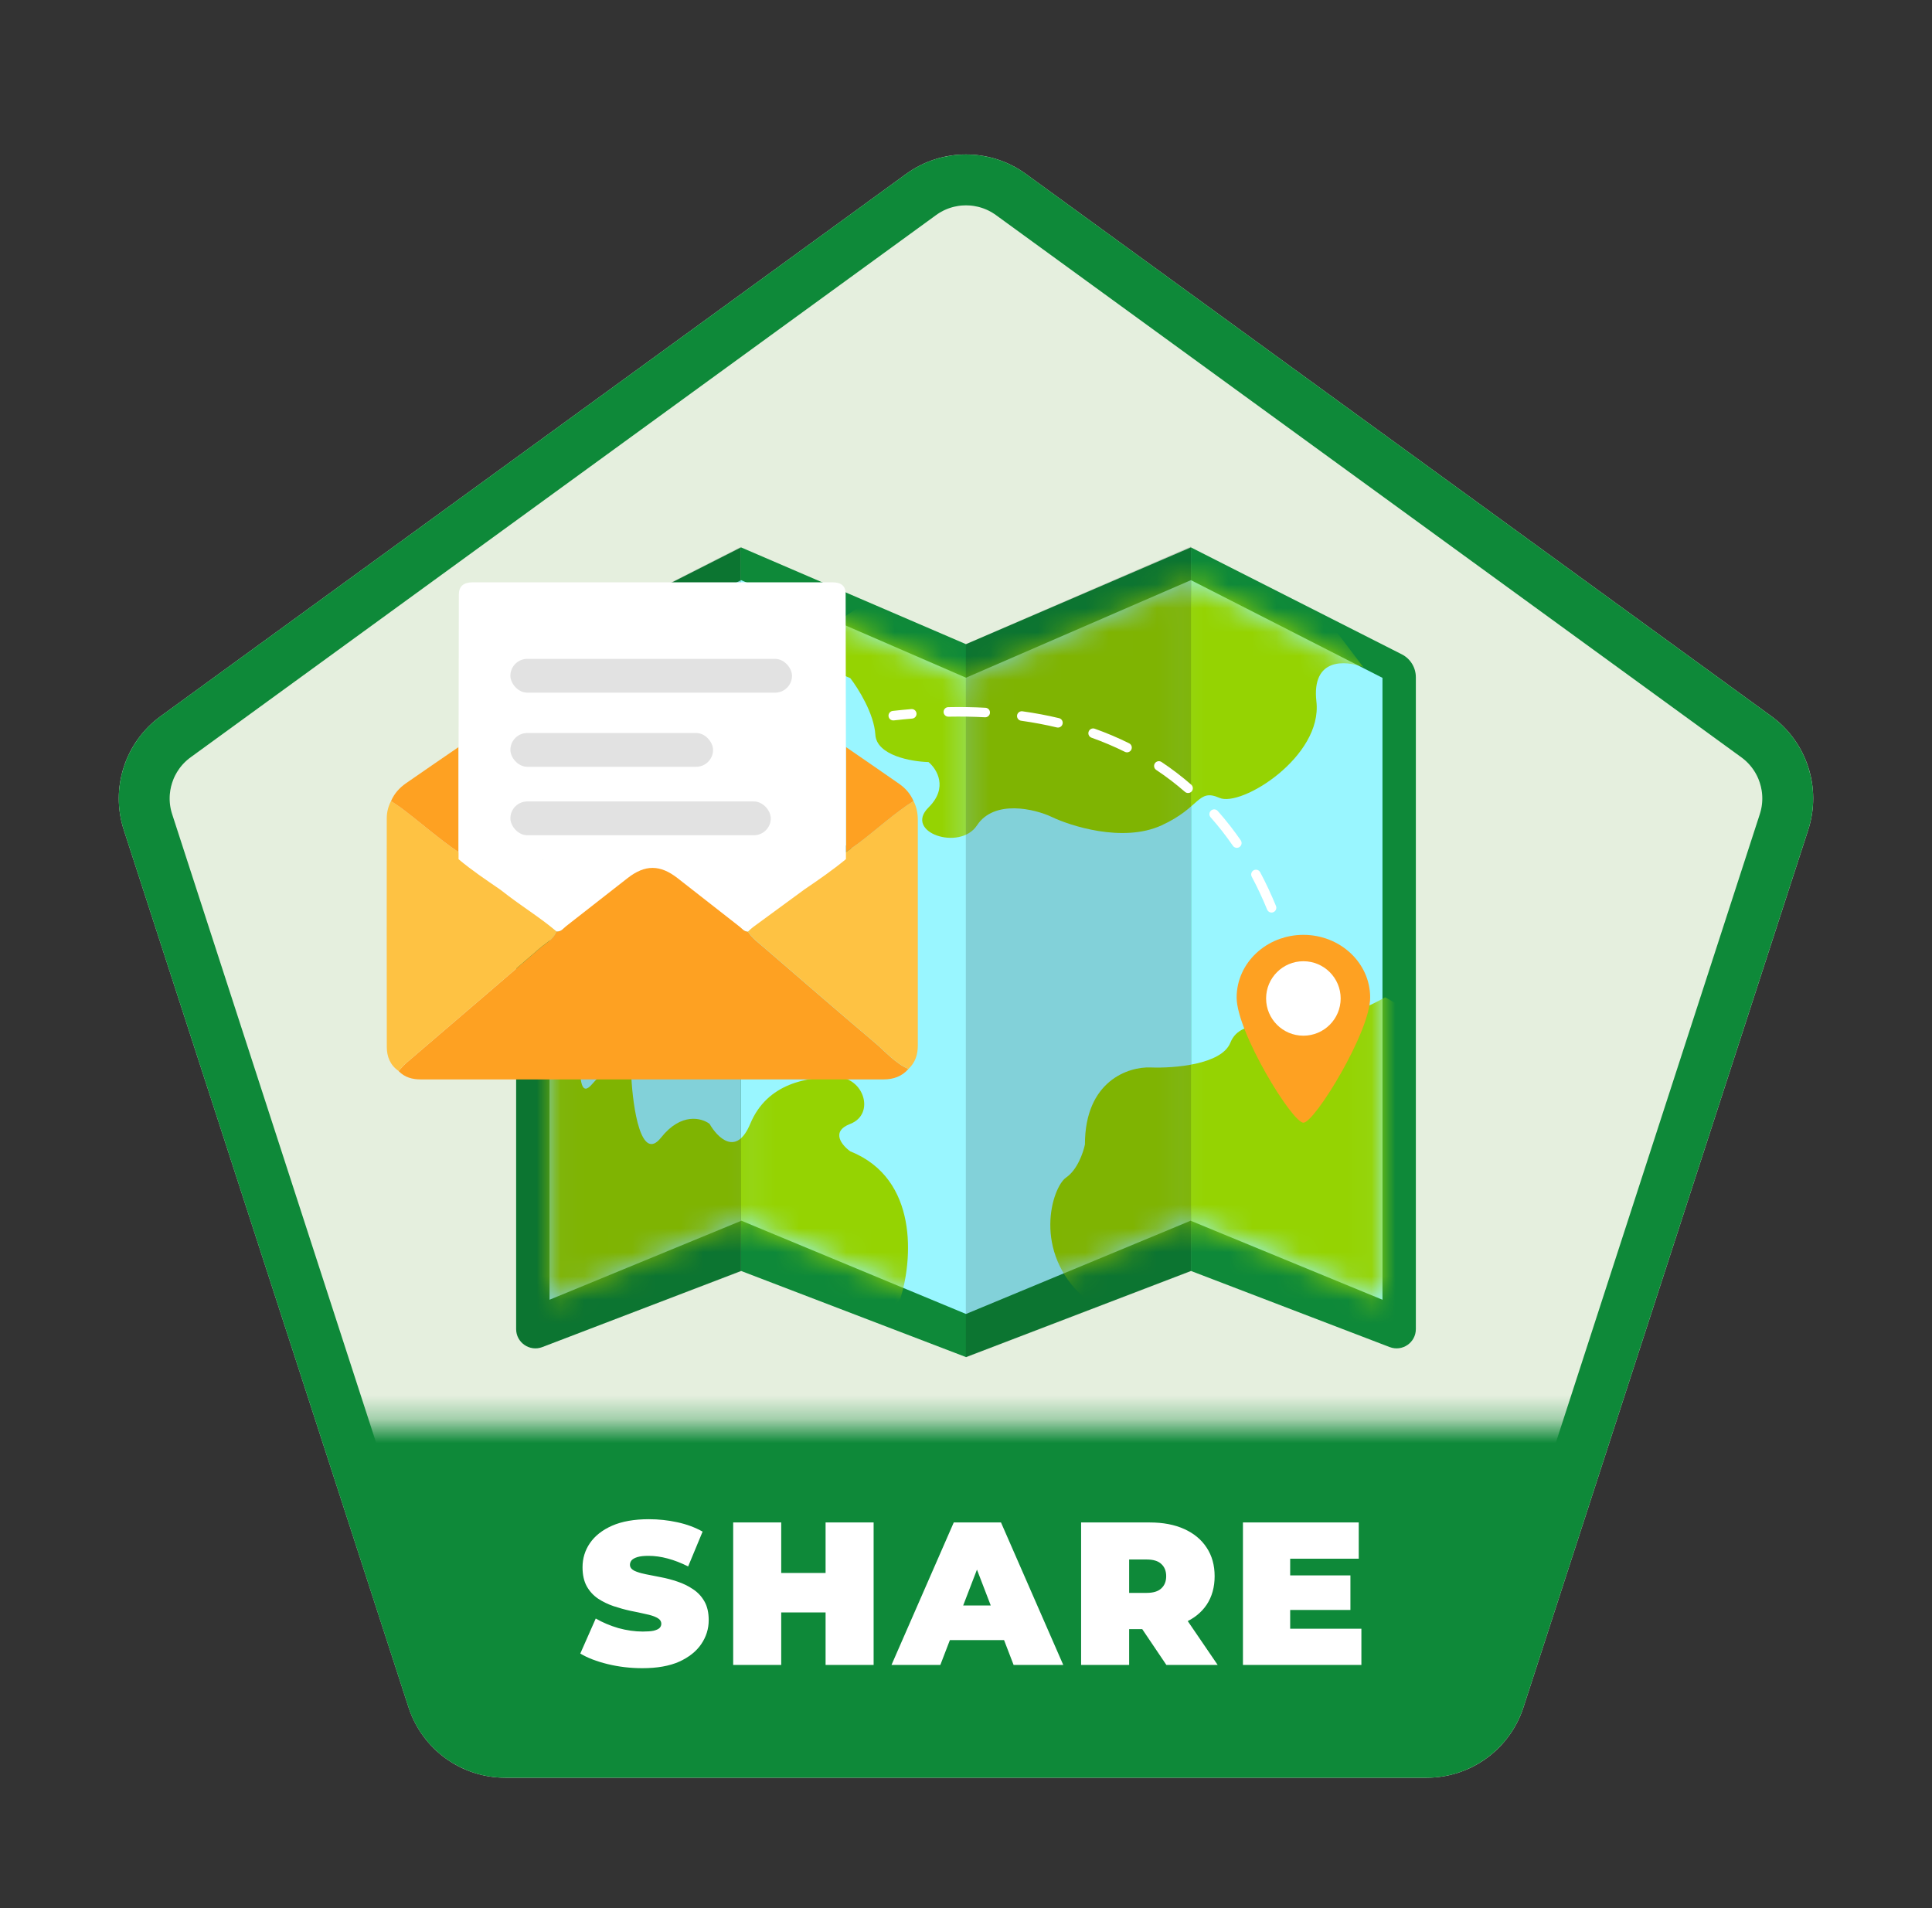 <svg width="81" height="80" viewBox="0 0 81 80" fill="none" xmlns="http://www.w3.org/2000/svg">
<rect x="0" y="0" width="81" height="80" fill="#333333" stroke="none"/>
<path d="M43.011 7.293C41.515 6.204 39.487 6.204 37.991 7.292L6.738 30.026C5.244 31.112 4.619 33.037 5.189 34.793L17.129 71.584C17.7 73.343 19.338 74.534 21.187 74.534H59.813C61.662 74.534 63.301 73.343 63.871 71.584L75.811 34.793C76.381 33.036 75.756 31.112 74.262 30.026L43.011 7.293Z" fill="#E5EFDE"/>
<path d="M31.069 53.286L22.736 56.478C22.207 56.681 21.639 56.29 21.639 55.724V28.394C21.639 27.988 21.867 27.616 22.229 27.433L31.069 22.95V53.286Z" fill="#0E8939"/>
<path d="M31.069 51.186L23.039 54.493V28.42L31.069 24.324V51.186Z" fill="#99F6FF"/>
<path d="M31.069 53.286L40.5 56.898V27.008L31.069 22.95V53.286Z" fill="#0E8939"/>
<path d="M31.071 51.175L40.5 55.09V28.414L31.071 24.324V51.175Z" fill="#99F6FF"/>
<path d="M49.93 53.286L58.263 56.478C58.792 56.681 59.36 56.29 59.36 55.724V28.394C59.36 27.988 59.132 27.616 58.77 27.433L49.93 22.95V53.286Z" fill="#0E8939"/>
<path d="M49.931 51.186L57.961 54.493V28.42L49.931 24.324V51.186Z" fill="#99F6FF"/>
<path d="M49.931 53.286L40.5 56.898V27.008L49.931 22.95V53.286Z" fill="#0E8939"/>
<path d="M49.929 51.175L40.5 55.09V28.414L49.929 24.324V51.175Z" fill="#99F6FF"/>
<mask id="mask0_2507_41508" style="mask-type:alpha" maskUnits="userSpaceOnUse" x="23" y="24" width="35" height="32">
<path d="M31.069 51.185L23.039 54.492V28.419L31.069 24.323V51.185Z" fill="#B5F1F4"/>
<path d="M31.071 51.175L40.5 55.09V28.414L31.071 24.324V51.175Z" fill="#C5F5FF"/>
<path d="M49.93 51.185L57.96 54.492V28.419L49.93 24.323V51.185Z" fill="#C5F5FF"/>
<path d="M49.929 51.175L40.5 55.09V28.414L49.929 24.324V51.175Z" fill="#B5F1F4"/>
</mask>
<g mask="url(#mask0_2507_41508)">
<path d="M35.65 28.433C34.128 27.834 34.619 26.618 35.054 26.085L37.355 24.57L43.256 22.263L53.092 22.609L57.158 27.972C56.415 27.684 54.981 27.568 55.191 29.414C55.453 31.721 52.043 33.855 51.125 33.451C50.207 33.047 50.338 33.855 48.699 34.604C47.059 35.354 44.83 34.604 44.109 34.258C43.387 33.912 41.682 33.508 40.961 34.604C40.24 35.7 37.879 34.893 38.928 33.855C39.768 33.024 39.278 32.24 38.928 31.951C38.207 31.932 36.751 31.675 36.699 30.798C36.646 29.921 35.977 28.856 35.65 28.433Z" fill="#95D302"/>
<path d="M55.191 42.909C56.292 42.724 57.573 42.102 58.076 41.813L62.666 44.408L64.961 55.366L56.83 56.173C53.792 56.25 47.269 56.012 45.486 54.443C43.256 52.483 44.109 49.772 44.699 49.368C45.171 49.045 45.42 48.311 45.486 47.984C45.486 45.308 47.322 44.716 48.24 44.755C49.202 44.793 51.217 44.639 51.584 43.716C52.043 42.563 53.814 43.14 55.191 42.909Z" fill="#95D302"/>
<path d="M35.65 48.273C38.535 49.426 38.251 52.867 37.748 54.443L36.699 55.77L29.289 56.173H22.994L20.108 52.944L21.879 42.909C22.556 42.236 23.977 41.075 24.239 41.813C24.567 42.736 23.912 46.542 24.83 45.447C25.564 44.57 26.229 44.889 26.469 45.158C26.535 46.446 26.876 48.757 27.715 47.696C28.554 46.635 29.42 46.869 29.748 47.119C30.076 47.696 30.876 48.503 31.453 47.119C32.174 45.389 33.879 45.158 35.054 45.158C36.23 45.158 36.699 46.715 35.65 47.119C34.81 47.442 35.3 48.023 35.65 48.273Z" fill="#95D302"/>
</g>
<path d="M31.453 36.278C31.453 35.863 32.852 35.797 33.552 35.816C36.109 35.816 37.355 37.374 36.699 37.95C36.044 38.527 35.055 37.72 33.552 37.95C32.049 38.181 30.47 37.777 30.273 37.085C30.076 36.393 31.453 36.797 31.453 36.278Z" fill="#95D302"/>
<path d="M49.933 22.913V53.296L40.493 56.912V27.005L49.933 22.913Z" fill="black" fill-opacity="0.15"/>
<path d="M31.073 53.299L31.047 22.935L22.237 27.427C21.877 27.611 21.649 27.982 21.649 28.387V55.718C21.649 56.283 22.216 56.674 22.745 56.473L31.073 53.299Z" fill="black" fill-opacity="0.15"/>
<path d="M38.618 8.155C39.74 7.339 41.26 7.339 42.383 8.155L73.634 30.889C74.754 31.703 75.223 33.147 74.795 34.464L62.856 71.255C62.428 72.574 61.199 73.467 59.812 73.467H21.186C19.799 73.467 18.57 72.574 18.142 71.255L6.203 34.464C5.775 33.147 6.244 31.703 7.364 30.889L38.618 8.155Z" stroke="#0E8939" stroke-width="2.133"/>
<mask id="mask1_2507_41508" style="mask-type:alpha" maskUnits="userSpaceOnUse" x="12" y="59" width="57" height="18">
<rect x="12.527" y="59.69" width="55.945" height="16.642" fill="#0E8939"/>
</mask>
<g mask="url(#mask1_2507_41508)">
<path d="M43.207 -1.354C41.634 -2.644 39.368 -2.644 37.795 -1.354L6.404 24.392C5.087 25.473 4.539 27.234 5.01 28.871L17.198 71.218C17.724 73.045 19.396 74.304 21.298 74.304H59.702C61.604 74.304 63.276 73.045 63.803 71.218L75.99 28.871C76.461 27.234 75.913 25.473 74.596 24.392L43.207 -1.354Z" fill="#0E8939"/>
</g>
<path d="M31.059 35.474C31.059 35.041 32.519 34.972 33.249 34.992C35.918 34.992 37.218 36.618 36.534 37.219C35.849 37.822 34.818 36.979 33.249 37.219C31.68 37.46 30.032 37.039 29.827 36.317C29.621 35.594 31.059 36.016 31.059 35.474Z" fill="#27AA80"/>
<path d="M37.429 29.806C37.319 29.819 37.24 29.918 37.252 30.028C37.265 30.138 37.364 30.216 37.474 30.204L37.429 29.806ZM38.242 30.128C38.352 30.119 38.434 30.022 38.425 29.912C38.416 29.802 38.319 29.72 38.209 29.729L38.242 30.128ZM39.757 29.648C39.646 29.65 39.559 29.741 39.561 29.852C39.563 29.962 39.654 30.05 39.765 30.048L39.757 29.648ZM41.295 30.073C41.405 30.079 41.499 29.994 41.505 29.884C41.511 29.774 41.427 29.68 41.316 29.674L41.295 30.073ZM42.867 29.822C42.758 29.807 42.657 29.883 42.641 29.993C42.626 30.102 42.702 30.203 42.812 30.218L42.867 29.822ZM44.308 30.499C44.416 30.525 44.524 30.459 44.549 30.351C44.575 30.244 44.509 30.136 44.401 30.11L44.308 30.499ZM45.897 30.552C45.793 30.515 45.679 30.57 45.642 30.674C45.604 30.778 45.659 30.892 45.763 30.929L45.897 30.552ZM47.162 31.522C47.261 31.571 47.381 31.531 47.43 31.432C47.479 31.333 47.439 31.213 47.34 31.164L47.162 31.522ZM48.697 31.947C48.605 31.886 48.481 31.911 48.419 32.003C48.358 32.095 48.383 32.219 48.475 32.28L48.697 31.947ZM49.679 33.199C49.763 33.272 49.889 33.263 49.962 33.18C50.034 33.097 50.025 32.97 49.942 32.898L49.679 33.199ZM51.054 34.001C50.981 33.918 50.855 33.911 50.772 33.984C50.69 34.057 50.682 34.184 50.755 34.266L51.054 34.001ZM51.69 35.461C51.753 35.551 51.878 35.574 51.969 35.511C52.059 35.449 52.082 35.324 52.02 35.233L51.69 35.461ZM52.833 36.569C52.78 36.472 52.659 36.435 52.562 36.487C52.464 36.539 52.428 36.661 52.48 36.758L52.833 36.569ZM53.125 38.135C53.167 38.238 53.284 38.287 53.386 38.245C53.488 38.203 53.537 38.086 53.496 37.984L53.125 38.135ZM54.016 39.456C53.984 39.35 53.872 39.29 53.767 39.322C53.661 39.354 53.601 39.466 53.633 39.571L54.016 39.456ZM54.011 41.049C54.034 41.157 54.14 41.226 54.248 41.203C54.356 41.18 54.425 41.074 54.403 40.966L54.011 41.049ZM54.665 42.501C54.651 42.392 54.55 42.315 54.441 42.329C54.331 42.343 54.254 42.444 54.268 42.553L54.665 42.501ZM54.412 44.074C54.418 44.184 54.513 44.269 54.623 44.262C54.733 44.256 54.818 44.161 54.811 44.051L54.412 44.074ZM54.848 45.606C54.849 45.496 54.76 45.405 54.65 45.404C54.539 45.403 54.449 45.492 54.448 45.602L54.848 45.606ZM37.474 30.204C37.733 30.174 37.99 30.149 38.242 30.128L38.209 29.729C37.952 29.751 37.692 29.777 37.429 29.806L37.474 30.204ZM39.765 30.048C40.291 30.038 40.801 30.046 41.295 30.073L41.316 29.674C40.813 29.646 40.293 29.637 39.757 29.648L39.765 30.048ZM42.812 30.218C43.331 30.291 43.83 30.385 44.308 30.499L44.401 30.11C43.91 29.993 43.399 29.896 42.867 29.822L42.812 30.218ZM45.763 30.929C46.253 31.104 46.719 31.302 47.162 31.522L47.34 31.164C46.883 30.937 46.402 30.732 45.897 30.552L45.763 30.929ZM48.475 32.28C48.902 32.565 49.303 32.872 49.679 33.199L49.942 32.898C49.553 32.559 49.139 32.241 48.697 31.947L48.475 32.28ZM50.755 34.266C51.092 34.646 51.404 35.045 51.69 35.461L52.02 35.233C51.724 34.805 51.403 34.393 51.054 34.001L50.755 34.266ZM52.48 36.758C52.718 37.204 52.933 37.664 53.125 38.135L53.496 37.984C53.298 37.501 53.078 37.028 52.833 36.569L52.48 36.758ZM53.633 39.571C53.78 40.057 53.906 40.55 54.011 41.049L54.403 40.966C54.295 40.456 54.166 39.952 54.016 39.456L53.633 39.571ZM54.268 42.553C54.335 43.059 54.382 43.566 54.412 44.074L54.811 44.051C54.781 43.534 54.733 43.016 54.665 42.501L54.268 42.553ZM54.448 45.602C54.445 45.858 54.438 46.112 54.426 46.366L54.826 46.384C54.837 46.126 54.845 45.866 54.848 45.606L54.448 45.602Z" fill="white"/>
<path d="M57.445 41.822C57.445 43.272 55.115 47.071 54.646 47.071C54.176 47.071 51.847 43.272 51.847 41.822C51.847 40.371 53.1 39.195 54.646 39.195C56.191 39.195 57.445 40.371 57.445 41.822Z" fill="#FEA122"/>
<ellipse cx="54.645" cy="41.862" rx="1.563" ry="1.561" fill="white"/>
<g clip-path="url(#clip0_2507_41508)">
<path d="M38.086 44.818C37.81 45.136 37.447 45.256 37.042 45.256C30.574 45.258 24.106 45.258 17.638 45.256C17.29 45.256 16.964 45.171 16.712 44.905C16.815 44.795 16.908 44.673 17.022 44.576C18.9 42.964 20.784 41.359 22.654 39.739C22.895 39.531 23.209 39.381 23.33 39.051C23.524 39.071 23.617 38.91 23.735 38.809C24.598 38.074 25.453 37.329 26.316 36.594C27.047 35.972 27.676 35.976 28.407 36.602C29.277 37.347 30.144 38.097 31.016 38.841C31.117 38.928 31.199 39.056 31.357 39.057C31.525 39.332 31.785 39.515 32.021 39.719C33.567 41.052 35.108 42.39 36.666 43.707C37.124 44.094 37.519 44.568 38.085 44.819L38.086 44.818Z" fill="#FEA122"/>
<path d="M19.224 35.727C19.773 36.235 20.374 36.677 20.97 37.126C21.086 37.223 21.199 37.321 21.316 37.416C21.982 37.967 22.695 38.461 23.331 39.049C23.21 39.38 22.896 39.529 22.655 39.737C20.784 41.357 18.9 42.962 17.023 44.574C16.909 44.671 16.816 44.793 16.713 44.903C16.359 44.661 16.218 44.301 16.217 43.898C16.211 40.704 16.213 37.509 16.215 34.314C16.215 34.059 16.274 33.814 16.394 33.587C16.55 33.693 16.711 33.791 16.861 33.905C17.656 34.504 18.398 35.17 19.225 35.728L19.224 35.727Z" fill="#FEC243"/>
<path d="M33.738 37.109C34.331 36.669 34.919 36.223 35.466 35.726C35.651 35.596 35.84 35.47 36.02 35.334C36.784 34.755 37.488 34.1 38.3 33.584C38.43 33.835 38.48 34.103 38.48 34.385C38.478 37.535 38.479 40.685 38.48 43.834C38.48 44.214 38.374 44.551 38.087 44.817C37.521 44.567 37.126 44.092 36.669 43.706C35.11 42.388 33.569 41.05 32.024 39.717C31.787 39.513 31.527 39.329 31.359 39.055C31.431 38.987 31.497 38.913 31.574 38.851C32.295 38.269 33.017 37.689 33.739 37.109H33.738Z" fill="#FEC243"/>
<path d="M38.3 33.584C37.489 34.1 36.785 34.755 36.021 35.334C35.84 35.47 35.652 35.596 35.467 35.726C35.467 34.258 35.467 32.79 35.467 31.321C36.213 31.836 36.961 32.348 37.704 32.867C37.966 33.05 38.172 33.288 38.3 33.585V33.584Z" fill="#FEA122"/>
<path d="M19.224 35.727C18.398 35.169 17.655 34.503 16.86 33.904C16.71 33.791 16.549 33.692 16.394 33.586C16.527 33.276 16.744 33.033 17.016 32.843C17.749 32.332 18.487 31.83 19.224 31.323C19.224 32.791 19.224 34.259 19.224 35.727L19.224 35.727Z" fill="#FEA122"/>
<path d="M35.455 24.897C35.454 24.576 35.274 24.416 34.913 24.415C29.879 24.415 24.846 24.415 19.813 24.415C19.429 24.415 19.237 24.588 19.237 24.935C19.233 27.293 19.228 29.652 19.225 32.01C19.225 33.347 19.225 34.685 19.225 36.023C19.773 36.485 20.375 36.888 20.971 37.297C21.086 37.385 21.2 37.474 21.316 37.562C21.982 38.064 22.695 38.513 23.331 39.05C23.526 39.068 23.618 38.921 23.737 38.829C24.6 38.16 25.455 37.481 26.318 36.811C27.049 36.243 27.678 36.248 28.408 36.818C29.279 37.498 30.146 38.181 31.017 38.859C31.119 38.938 31.2 39.055 31.359 39.055C31.43 38.993 31.497 38.925 31.574 38.869C32.295 38.339 33.017 37.81 33.739 37.282C34.331 36.88 34.919 36.474 35.466 36.021C35.466 34.683 35.466 33.344 35.466 32.007C35.462 29.637 35.458 27.267 35.454 24.897L35.455 24.897ZM22.579 34.071C23.12 34.069 23.662 34.071 24.203 34.071C24.744 34.071 25.285 34.071 25.826 34.071C25.285 34.07 24.744 34.071 24.203 34.071C23.662 34.071 23.12 34.07 22.579 34.071ZM20.971 28.187C20.974 28.946 20.975 29.705 20.976 30.464C20.976 29.705 20.974 28.946 20.971 28.187ZM23.682 36.062C23.303 36.061 22.925 36.064 22.546 36.059C22.924 36.064 23.303 36.061 23.682 36.061C24.061 36.061 24.439 36.064 24.818 36.061C24.439 36.064 24.061 36.062 23.682 36.062ZM30.491 34.513C31.032 34.513 31.573 34.516 32.114 34.512C31.573 34.516 31.032 34.513 30.491 34.513C29.95 34.513 29.409 34.514 28.868 34.513C29.409 34.514 29.95 34.513 30.491 34.513Z" fill="white"/>
<rect x="21.398" y="27.624" width="11.807" height="1.417" rx="0.709" fill="#E2E2E2"/>
<rect x="21.398" y="30.732" width="8.497" height="1.417" rx="0.709" fill="#E2E2E2"/>
<rect x="21.398" y="33.602" width="10.917" height="1.417" rx="0.709" fill="#E2E2E2"/>
</g>
<path d="M26.931 69.941C26.431 69.941 25.947 69.884 25.481 69.771C25.014 69.657 24.63 69.509 24.329 69.327L24.977 67.859C25.262 68.024 25.578 68.158 25.924 68.26C26.277 68.357 26.619 68.405 26.948 68.405C27.142 68.405 27.293 68.394 27.401 68.371C27.515 68.343 27.597 68.306 27.648 68.26C27.699 68.209 27.725 68.149 27.725 68.081C27.725 67.973 27.665 67.888 27.546 67.825C27.426 67.762 27.267 67.711 27.068 67.671C26.875 67.626 26.661 67.58 26.428 67.535C26.195 67.484 25.959 67.418 25.72 67.339C25.486 67.259 25.27 67.154 25.071 67.023C24.878 66.892 24.721 66.721 24.602 66.511C24.482 66.295 24.423 66.027 24.423 65.709C24.423 65.339 24.525 65.003 24.73 64.702C24.94 64.395 25.25 64.15 25.66 63.968C26.075 63.786 26.59 63.695 27.204 63.695C27.608 63.695 28.007 63.737 28.399 63.823C28.792 63.908 29.144 64.039 29.457 64.215L28.851 65.675C28.556 65.527 28.268 65.416 27.99 65.342C27.716 65.268 27.449 65.231 27.187 65.231C26.994 65.231 26.84 65.248 26.727 65.282C26.613 65.316 26.53 65.362 26.479 65.419C26.434 65.475 26.411 65.538 26.411 65.606C26.411 65.709 26.471 65.791 26.59 65.854C26.71 65.911 26.866 65.959 27.059 65.999C27.259 66.039 27.475 66.081 27.708 66.127C27.947 66.172 28.183 66.235 28.416 66.315C28.649 66.394 28.863 66.499 29.056 66.63C29.255 66.761 29.415 66.932 29.534 67.142C29.654 67.353 29.713 67.615 29.713 67.927C29.713 68.291 29.608 68.627 29.398 68.934C29.193 69.236 28.886 69.48 28.476 69.668C28.066 69.85 27.552 69.941 26.931 69.941ZM34.613 63.831H36.627V69.805H34.613V63.831ZM32.753 69.805H30.739V63.831H32.753V69.805ZM34.75 67.603H32.617V65.948H34.75V67.603ZM37.376 69.805L39.987 63.831H41.967L44.578 69.805H42.496L40.567 64.787H41.352L39.424 69.805H37.376ZM38.929 68.764L39.441 67.313H42.188L42.7 68.764H38.929ZM45.326 69.805V63.831H48.202C48.759 63.831 49.24 63.922 49.644 64.104C50.053 64.287 50.369 64.548 50.591 64.889C50.813 65.225 50.924 65.623 50.924 66.084C50.924 66.545 50.813 66.943 50.591 67.279C50.369 67.609 50.053 67.862 49.644 68.038C49.24 68.215 48.759 68.303 48.202 68.303H46.444L47.34 67.475V69.805H45.326ZM48.901 69.805L47.434 67.629H49.567L51.052 69.805H48.901ZM47.34 67.697L46.444 66.784H48.074C48.352 66.784 48.557 66.721 48.688 66.596C48.825 66.471 48.893 66.3 48.893 66.084C48.893 65.868 48.825 65.697 48.688 65.572C48.557 65.447 48.352 65.384 48.074 65.384H46.444L47.34 64.471V67.697ZM53.954 66.05H56.617V67.501H53.954V66.05ZM54.091 68.286H57.077V69.805H52.111V63.831H56.966V65.35H54.091V68.286Z" fill="white"/>
<defs>
<clipPath id="clip0_2507_41508">
<rect width="22.267" height="22.267" fill="white" transform="translate(16.213 22.991)"/>
</clipPath>
</defs>
</svg>
